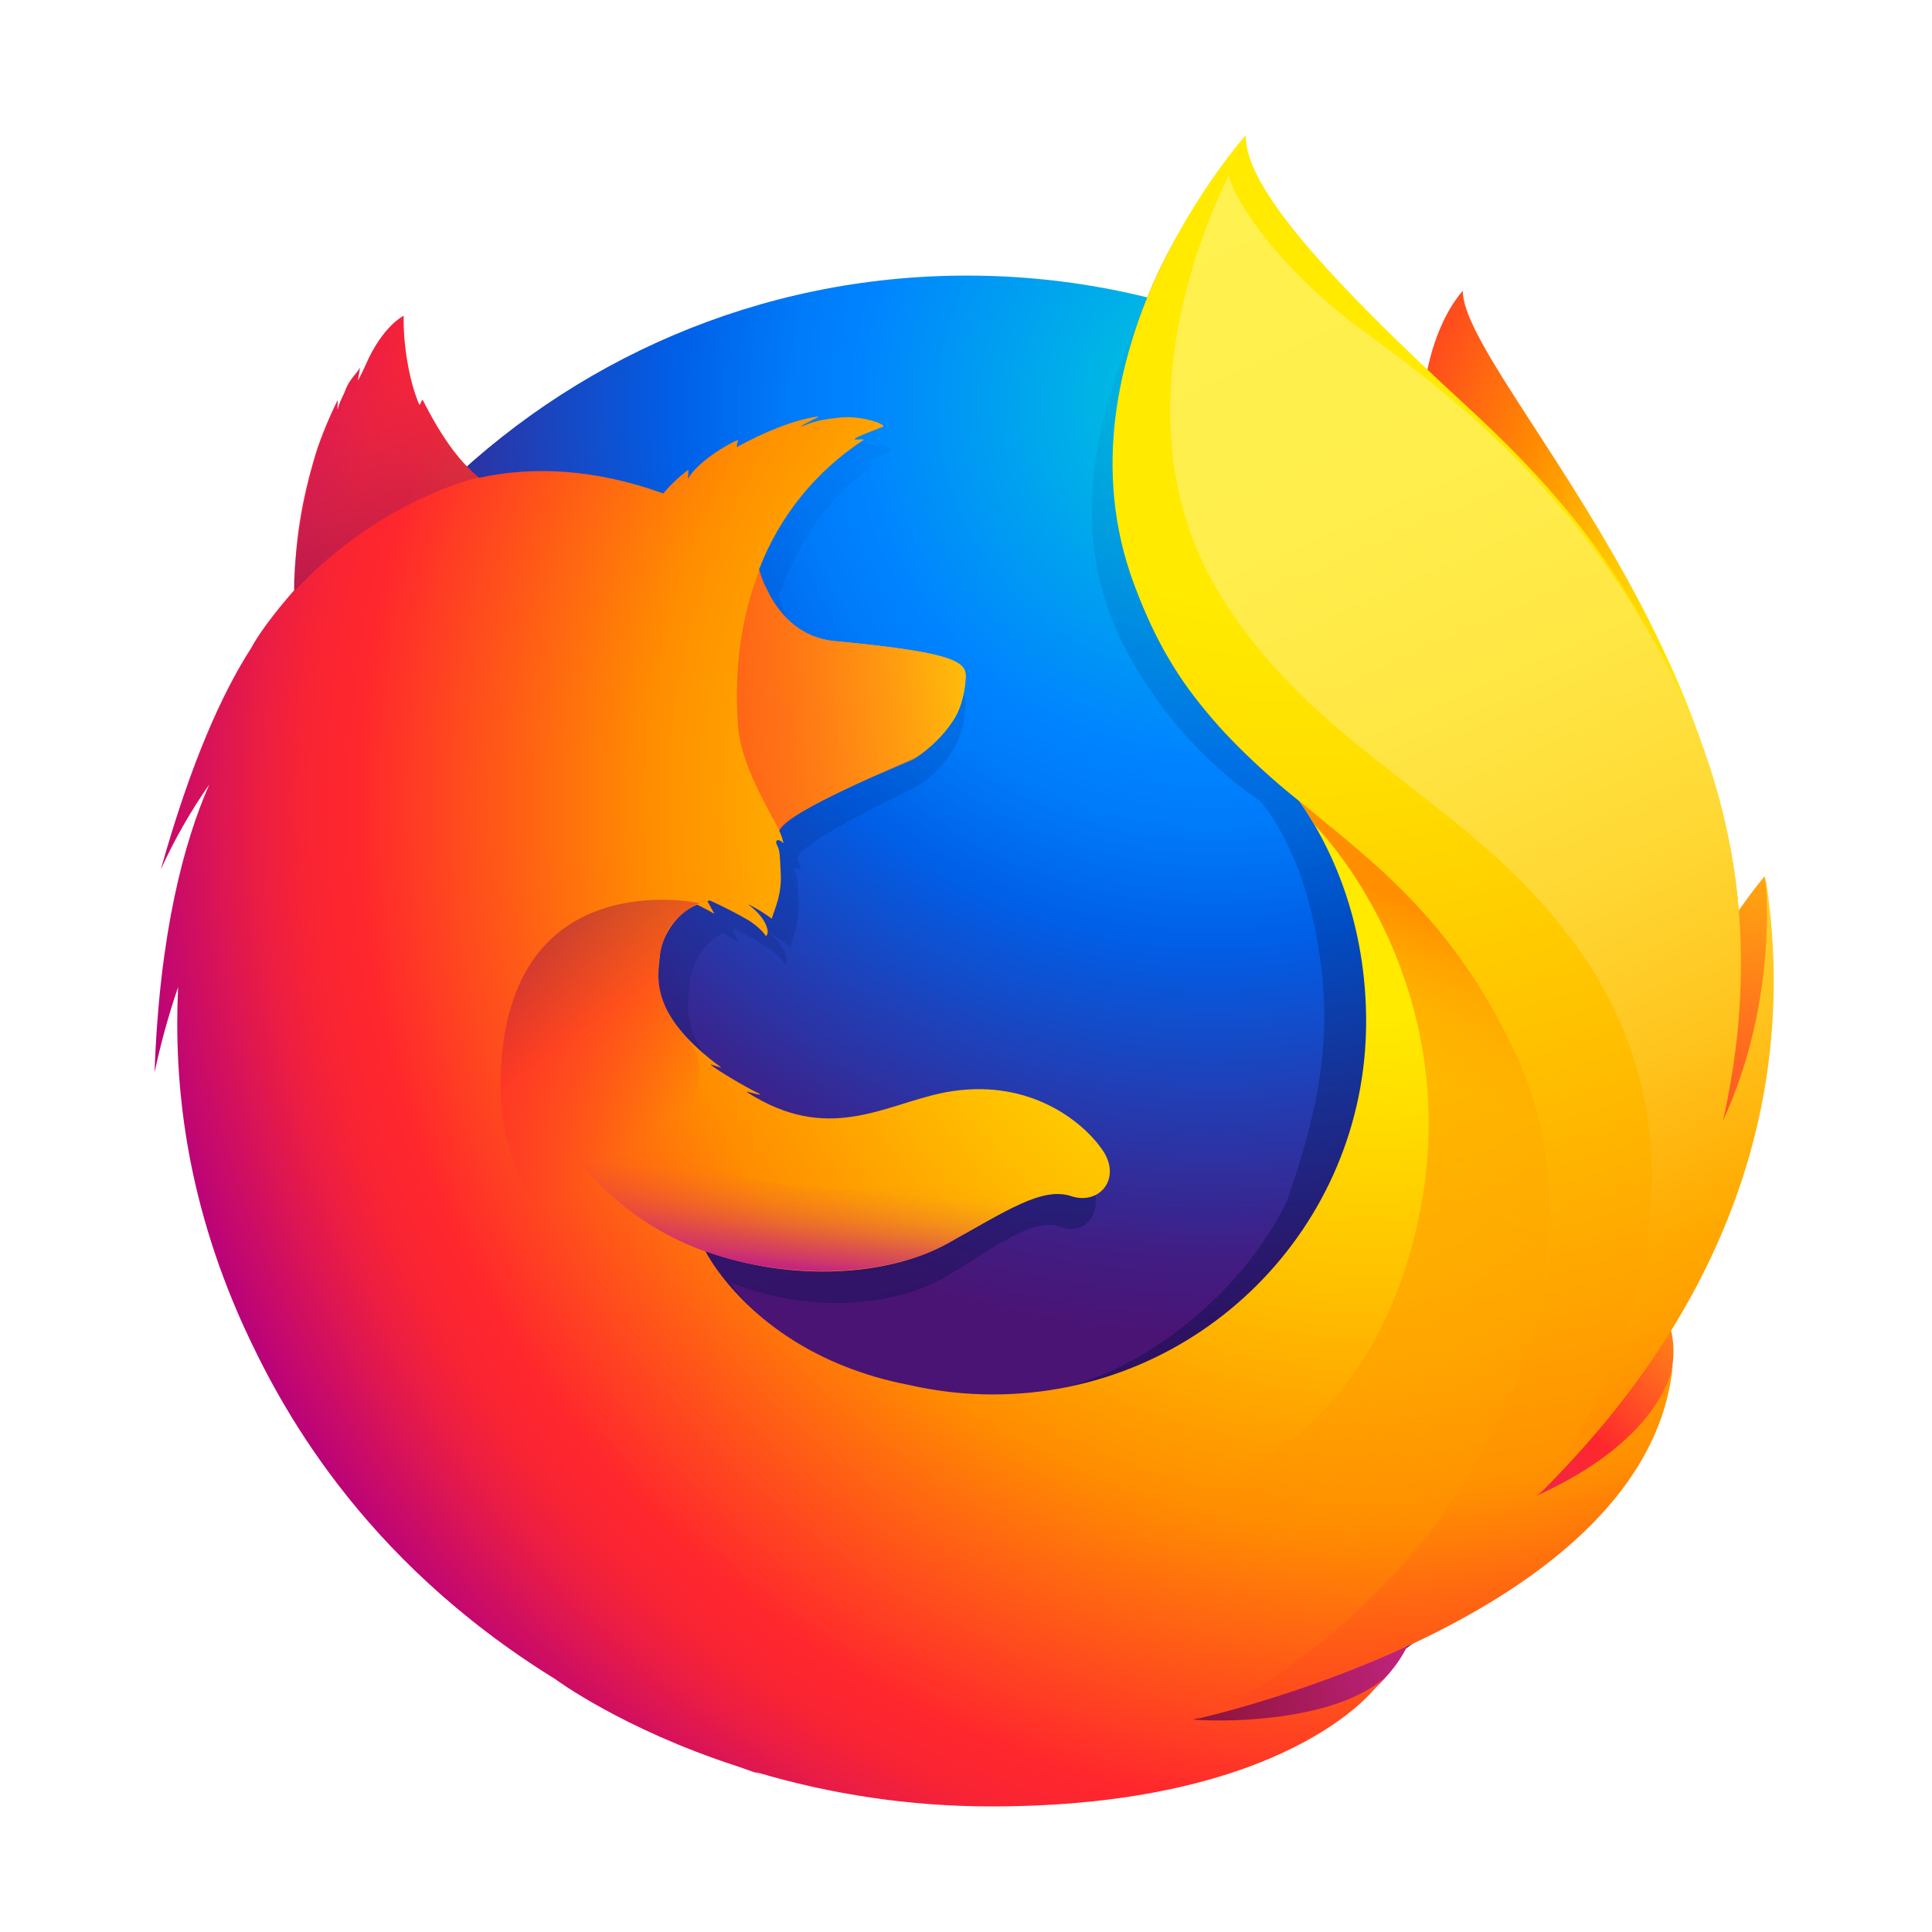 <svg width="64" height="64" viewBox="0 0 64 64" fill="none" xmlns="http://www.w3.org/2000/svg">
<path d="M48.456 9.631C47.108 11.2 46.481 14.731 47.847 18.31C49.213 21.889 51.307 21.112 52.612 24.761C54.335 29.577 53.533 36.047 53.533 36.047C53.533 36.047 55.604 42.044 57.048 35.674C60.243 23.707 48.456 12.579 48.456 9.631Z" fill="url(#paint0_radial)"/>
<path d="M32.016 59.313C45.813 59.313 56.99 48.076 56.99 34.221C56.99 20.367 45.813 9.129 32.03 9.129C18.246 9.129 7.069 20.363 7.069 34.219C7.043 48.089 18.233 59.313 32.016 59.313V59.313Z" fill="url(#paint1_radial)"/>
<path d="M50.728 49.693C50.189 50.074 49.622 50.415 49.034 50.716C49.813 49.573 50.533 48.389 51.189 47.171C51.721 46.582 52.209 46.01 52.606 45.391C52.8 45.087 53.017 44.711 53.249 44.276C54.651 41.749 56.197 37.662 56.241 33.462V33.144C56.248 32.09 56.14 31.038 55.919 30.007L55.951 30.249L55.915 30.064C55.936 30.176 55.952 30.289 55.971 30.401C56.258 32.833 56.054 35.204 55.033 36.953L54.984 37.027C55.513 34.37 55.691 31.435 55.102 28.498C55.102 28.498 54.866 27.07 53.112 22.735C52.099 20.24 50.308 18.193 48.723 16.704C47.334 14.985 46.074 13.834 45.377 13.1C43.925 11.569 43.316 10.423 43.065 9.675C42.849 9.566 40.076 6.873 39.856 6.77C38.646 8.647 34.84 14.516 36.649 20C37.469 22.485 39.544 25.063 41.716 26.511C41.812 26.621 43.01 27.918 43.578 30.852C44.166 33.882 43.86 36.245 42.648 39.742C41.224 42.808 37.58 45.84 34.168 46.15C26.873 46.812 24.202 42.487 24.202 42.487C26.809 43.529 29.691 43.311 31.444 42.23C33.21 41.137 34.279 40.327 35.145 40.647C35.999 40.961 36.682 40.036 36.069 39.08C35.597 38.353 34.922 37.782 34.128 37.436C33.333 37.09 32.455 36.985 31.602 37.135C29.833 37.422 28.213 38.823 25.897 37.467C25.747 37.38 25.602 37.285 25.462 37.182C25.31 37.081 25.959 37.335 25.807 37.222C25.357 36.977 24.558 36.443 24.351 36.253C24.317 36.221 24.701 36.376 24.666 36.344C22.5 34.56 22.77 33.355 22.837 32.599C22.894 31.994 23.288 31.219 23.949 30.905C24.269 31.08 24.468 31.214 24.468 31.214L24.258 30.787C24.284 30.776 24.309 30.779 24.335 30.768C24.597 30.895 25.178 31.224 25.482 31.425C25.88 31.706 26.007 31.956 26.007 31.956C26.007 31.956 26.112 31.899 26.034 31.654C26.006 31.553 25.885 31.235 25.491 30.913H25.516C25.752 31.047 25.976 31.202 26.184 31.376C26.296 30.972 26.495 30.55 26.451 29.795C26.424 29.265 26.436 29.128 26.343 28.923C26.259 28.747 26.39 28.679 26.535 28.861C26.511 28.718 26.469 28.578 26.411 28.445V28.432C26.593 27.799 30.251 26.155 30.518 25.963C30.956 25.653 31.322 25.255 31.594 24.793C31.798 24.469 31.951 24.014 31.988 23.324C32.008 22.827 31.777 22.496 28.078 22.108C27.066 22.008 26.473 21.275 26.136 20.599C26.074 20.453 26.012 20.321 25.948 20.189C25.888 20.035 25.84 19.877 25.804 19.715C26.409 17.979 27.424 16.508 28.919 15.4C29.001 15.326 28.594 15.419 28.675 15.344C28.771 15.257 29.39 15.006 29.508 14.95C29.651 14.883 28.896 14.562 28.229 14.641C27.55 14.717 27.406 14.798 27.044 14.952C27.194 14.802 27.672 14.606 27.56 14.607C26.829 14.719 25.918 15.145 25.141 15.626C25.139 15.542 25.155 15.459 25.188 15.382C24.825 15.535 23.935 16.158 23.676 16.683C23.687 16.582 23.692 16.481 23.691 16.38C23.415 16.61 23.166 16.871 22.949 17.157L22.935 17.169C20.834 16.326 18.984 16.269 17.419 16.647C17.076 16.304 16.909 16.555 16.131 14.843C16.078 14.74 16.171 14.944 16.131 14.843C16.003 14.511 16.209 15.286 16.131 14.843C14.821 15.877 13.097 17.049 12.27 17.875C12.259 17.909 13.235 17.6 12.27 17.875C11.932 17.972 11.955 18.173 11.904 19.985C11.892 20.122 11.904 20.277 11.892 20.401C11.23 21.244 10.78 21.956 10.61 22.325C9.755 23.797 8.814 26.094 7.901 29.726C8.304 28.743 8.789 27.796 9.352 26.895C8.592 28.823 7.859 31.85 7.713 36.512C7.897 35.55 8.132 34.598 8.418 33.661C8.239 37.529 8.905 41.39 10.372 44.974C10.897 46.258 11.765 48.206 13.241 50.341C17.886 55.227 24.434 58.265 31.686 58.265C39.258 58.265 46.057 54.953 50.728 49.693H50.728Z" fill="url(#paint2_linear)"/>
<path d="M45.127 53.24C54.29 52.179 58.348 42.736 53.137 42.551C48.432 42.399 40.789 53.741 45.127 53.24Z" fill="url(#paint3_radial)"/>
<path d="M53.796 40.622C60.101 36.953 58.455 29.028 58.455 29.028C58.455 29.028 56.021 31.855 54.369 36.36C52.739 40.824 50.007 42.838 53.796 40.622Z" fill="url(#paint4_radial)"/>
<path d="M33.783 57.931C42.572 60.734 50.128 53.811 45.47 51.499C41.239 49.414 29.61 56.605 33.782 57.931H33.783Z" fill="url(#paint5_radial)"/>
<path d="M54.452 43.988C54.665 43.686 54.955 42.72 55.21 42.289C56.762 39.784 56.773 37.788 56.773 37.74C57.71 33.059 57.625 31.147 57.048 27.614C56.584 24.767 54.555 20.688 52.797 18.725C50.985 16.699 52.263 17.36 50.507 15.882C48.97 14.178 47.479 12.49 46.667 11.811C40.801 6.905 40.933 5.863 41.048 5.684L40.965 5.776C40.894 5.501 40.845 5.268 40.845 5.268C40.845 5.268 37.638 8.475 36.963 13.819C36.523 17.308 37.828 20.946 39.72 23.271C40.705 24.476 41.818 25.57 43.039 26.534C44.468 28.587 45.255 31.119 45.255 33.842C45.255 40.663 39.722 46.193 32.897 46.193C31.967 46.194 31.04 46.089 30.133 45.883C26.913 45.268 25.053 43.643 24.126 42.541C23.594 41.909 23.369 41.448 23.369 41.448C26.253 42.482 29.445 42.266 31.384 41.194C33.339 40.11 34.522 39.306 35.482 39.623C36.428 39.938 37.181 39.023 36.506 38.074C35.844 37.126 34.12 35.767 31.562 36.144C29.604 36.429 27.811 37.818 25.247 36.472C25.082 36.387 24.921 36.293 24.766 36.191C24.597 36.092 25.316 36.343 25.149 36.229C24.649 35.986 23.766 35.457 23.537 35.269C23.499 35.237 23.924 35.391 23.886 35.359C21.488 33.59 21.788 32.394 21.861 31.646C21.921 31.046 22.356 30.278 23.091 29.966C23.286 30.061 23.478 30.162 23.666 30.271L23.433 29.849C23.461 29.838 23.489 29.841 23.518 29.83C23.951 30.027 24.376 30.244 24.789 30.481C25.23 30.76 25.37 31.008 25.37 31.008C25.37 31.008 25.485 30.952 25.4 30.708C25.369 30.608 25.235 30.292 24.799 29.973H24.826C25.085 30.105 25.332 30.258 25.565 30.432C25.689 30.032 25.909 29.613 25.86 28.865C25.83 28.339 25.845 28.202 25.741 27.998C25.648 27.824 25.793 27.757 25.954 27.937C25.926 27.794 25.88 27.655 25.816 27.524V27.51C26.017 26.884 30.066 25.253 30.36 25.063C30.835 24.765 31.241 24.369 31.552 23.902C31.776 23.58 31.945 23.13 31.988 22.445C32.002 22.137 31.907 21.893 30.834 21.657C30.191 21.517 29.195 21.382 27.659 21.237C26.54 21.138 25.883 20.411 25.51 19.741C25.443 19.596 25.372 19.465 25.303 19.334C25.237 19.182 25.184 19.025 25.144 18.864C25.814 17.11 27.021 15.613 28.592 14.585C28.682 14.512 28.232 14.604 28.322 14.529C28.427 14.443 29.113 14.195 29.243 14.139C29.4 14.072 28.567 13.755 27.827 13.832C27.076 13.908 26.916 13.988 26.515 14.141C26.684 13.993 27.211 13.798 27.087 13.799C26.277 13.912 25.27 14.332 24.409 14.812C24.407 14.728 24.425 14.645 24.46 14.569C24.059 14.721 23.074 15.338 22.788 15.863C22.8 15.763 22.806 15.663 22.804 15.562C22.502 15.787 22.227 16.046 21.983 16.333L21.968 16.345C19.644 15.507 17.597 15.451 15.867 15.828C15.488 15.487 14.879 14.971 14.016 13.274C13.96 13.171 13.926 13.485 13.881 13.386C13.544 12.61 13.344 11.336 13.375 10.461C13.375 10.461 12.682 10.776 12.109 12.095C12.034 12.264 11.953 12.431 11.866 12.595C11.835 12.633 11.938 12.161 11.922 12.187C11.823 12.356 11.565 12.592 11.451 12.897C11.374 13.122 11.265 13.25 11.195 13.533L11.178 13.559C11.172 13.476 11.199 13.217 11.178 13.27C10.909 13.812 10.677 14.371 10.484 14.944C10.174 15.957 9.815 17.341 9.758 19.14C9.745 19.276 9.758 19.429 9.744 19.552C9.013 20.386 8.514 21.093 8.326 21.459C7.381 22.922 6.339 25.197 5.328 28.799C5.777 27.814 6.314 26.873 6.933 25.986C6.094 27.898 5.283 30.901 5.12 35.524C5.324 34.568 5.584 33.624 5.9 32.698C5.756 35.781 6.115 39.603 8.064 43.918C9.221 46.45 11.885 51.603 18.394 55.623C18.394 55.623 20.608 57.272 24.414 58.507L25.271 58.807C25.181 58.771 25.093 58.733 25.006 58.692C27.54 59.451 30.17 59.838 32.815 59.84C42.671 59.848 45.578 55.891 45.578 55.891L45.55 55.912C45.688 55.781 45.822 55.645 45.951 55.504C44.395 56.971 40.845 57.07 39.52 56.963C41.783 56.3 43.273 55.737 46.168 54.627C46.506 54.502 46.852 54.358 47.208 54.198L47.534 54.047C48.946 53.382 50.273 52.551 51.487 51.572C54.396 49.248 55.029 46.983 55.36 45.49C55.313 45.633 55.17 45.966 55.069 46.183C54.321 47.785 52.659 48.771 50.855 49.612C51.713 48.485 52.509 47.313 53.239 46.099C53.829 45.516 54.01 44.603 54.452 43.988H54.452Z" fill="url(#paint6_radial)"/>
<path d="M50.911 49.544C52.097 48.237 53.161 46.741 53.969 45.044C56.045 40.679 59.257 33.421 56.725 25.842C54.728 19.851 51.984 16.576 48.502 13.376C42.846 8.18 41.266 5.86 41.266 4.48C41.266 4.48 34.734 11.76 37.567 19.354C40.401 26.948 46.201 26.668 50.039 34.593C54.555 43.918 46.385 54.093 39.631 56.942C40.044 56.85 54.652 53.545 55.417 45.19C55.398 45.344 55.069 47.654 50.911 49.545V49.544Z" fill="url(#paint7_radial)"/>
<path d="M31.99 22.448C32.012 21.954 31.756 21.623 27.676 21.24C25.997 21.085 25.355 19.534 25.158 18.881C24.562 20.431 24.314 22.059 24.447 24.027C24.537 25.317 25.404 26.701 25.818 27.516C25.818 27.516 25.91 27.396 25.953 27.352C26.733 26.541 30 25.303 30.308 25.128C30.646 24.912 31.934 23.971 31.991 22.448L31.99 22.448Z" fill="url(#paint8_linear)"/>
<path d="M14.026 13.283C13.97 13.181 13.936 13.494 13.891 13.396C13.553 12.619 13.352 11.359 13.4 10.47C13.4 10.47 12.707 10.785 12.134 12.105C12.027 12.341 11.96 12.473 11.891 12.604C11.86 12.642 11.963 12.17 11.948 12.196C11.848 12.365 11.59 12.601 11.478 12.893C11.385 13.131 11.289 13.259 11.219 13.555C11.197 13.635 11.242 13.199 11.222 13.252C9.886 15.827 9.632 19.727 9.773 19.558C12.613 16.528 15.866 15.809 15.866 15.809C15.52 15.554 14.767 14.817 14.026 13.283V13.283Z" fill="url(#paint9_linear)"/>
<path d="M24.802 44.992C20.879 43.318 16.419 40.956 16.587 35.589C16.817 28.522 23.179 29.919 23.179 29.919C22.939 29.976 22.297 30.435 22.07 30.922C21.829 31.531 21.39 32.907 22.719 34.348C24.807 36.61 18.432 39.713 28.27 45.576C28.517 45.711 25.963 45.495 24.802 44.993L24.802 44.992Z" fill="url(#paint10_linear)"/>
<path d="M23.409 41.471C26.19 42.438 29.428 42.27 31.37 41.197C32.67 40.474 34.335 39.317 35.36 39.602C34.473 39.251 33.8 39.088 32.992 39.048C32.854 39.048 32.689 39.045 32.542 39.03C32.245 39.029 31.95 39.045 31.655 39.078C31.154 39.124 30.599 39.44 30.095 39.389C30.067 39.389 30.584 39.177 30.544 39.187C30.277 39.243 29.986 39.254 29.68 39.292C29.485 39.315 29.317 39.339 29.123 39.349C23.328 39.84 18.433 36.209 18.433 36.209C18.017 37.616 20.3 40.389 23.414 41.474L23.409 41.471Z" fill="url(#paint11_linear)"/>
<path d="M50.901 49.581C56.761 43.827 59.726 36.833 58.473 28.989C58.473 28.989 58.973 33.012 57.075 37.126C57.986 33.109 58.093 28.119 55.668 22.949C52.435 16.049 47.115 12.418 45.084 10.905C42.007 8.609 40.733 6.273 40.709 5.791C39.789 7.674 37.008 14.128 40.41 19.687C43.597 24.894 48.617 26.438 52.131 31.217C58.605 40.017 50.902 49.581 50.902 49.581H50.901Z" fill="url(#paint12_linear)"/>
<path d="M50.06 34.61C48.013 30.38 45.458 28.534 43.039 26.534C43.32 26.928 43.39 27.067 43.545 27.322C45.674 29.59 48.811 35.123 46.533 42.068C42.245 55.141 25.092 48.985 23.292 47.256C24.019 54.823 36.682 58.443 44.929 53.536C49.622 49.094 53.417 41.544 50.06 34.61Z" fill="url(#paint13_linear)"/>
<defs>
<radialGradient id="paint0_radial" cx="0" cy="0" r="1" gradientUnits="userSpaceOnUse" gradientTransform="translate(57.801 21.622) rotate(2.26) scale(19.294 28.438)">
<stop offset="0.1" stop-color="#FFEA00"/>
<stop offset="0.17" stop-color="#FFDE00"/>
<stop offset="0.28" stop-color="#FFBF00"/>
<stop offset="0.43" stop-color="#FF8E00"/>
<stop offset="0.77" stop-color="#FF272D"/>
<stop offset="0.87" stop-color="#E0255A"/>
<stop offset="0.95" stop-color="#CC2477"/>
<stop offset="1" stop-color="#C42482"/>
</radialGradient>
<radialGradient id="paint1_radial" cx="0" cy="0" r="1" gradientUnits="userSpaceOnUse" gradientTransform="translate(40.295 13.109) scale(54.753)">
<stop stop-color="#00CCDA"/>
<stop offset="0.22" stop-color="#0083FF"/>
<stop offset="0.26" stop-color="#007AF9"/>
<stop offset="0.33" stop-color="#005FE7"/>
<stop offset="0.44" stop-color="#2639AD"/>
<stop offset="0.52" stop-color="#401E84"/>
<stop offset="0.57" stop-color="#4A1475"/>
</radialGradient>
<linearGradient id="paint2_linear" x1="35.538" y1="45.504" x2="24.768" y2="10.273" gradientUnits="userSpaceOnUse">
<stop stop-color="#000F43" stop-opacity="0.4"/>
<stop offset="0.48" stop-color="#001962" stop-opacity="0.17"/>
<stop offset="1" stop-color="#002079" stop-opacity="0"/>
</linearGradient>
<radialGradient id="paint3_radial" cx="0" cy="0" r="1" gradientUnits="userSpaceOnUse" gradientTransform="translate(59.424 41.262) rotate(5.618) scale(18.407)">
<stop stop-color="#FFEA00"/>
<stop offset="0.5" stop-color="#FF272D"/>
<stop offset="1" stop-color="#C42482"/>
</radialGradient>
<radialGradient id="paint4_radial" cx="0" cy="0" r="1" gradientUnits="userSpaceOnUse" gradientTransform="translate(59.491 23.535) rotate(5.618) scale(30.738)">
<stop stop-color="#FFE900"/>
<stop offset="0.16" stop-color="#FFAF0E"/>
<stop offset="0.32" stop-color="#FF7A1B"/>
<stop offset="0.47" stop-color="#FF4E26"/>
<stop offset="0.62" stop-color="#FF2C2E"/>
<stop offset="0.76" stop-color="#FF1434"/>
<stop offset="0.89" stop-color="#FF0538"/>
<stop offset="1" stop-color="#FF0039"/>
</radialGradient>
<radialGradient id="paint5_radial" cx="0" cy="0" r="1" gradientUnits="userSpaceOnUse" gradientTransform="translate(61.032 52.322) rotate(5.618) scale(28.205)">
<stop stop-color="#FF272D"/>
<stop offset="0.5" stop-color="#C42482"/>
<stop offset="0.99" stop-color="#620700"/>
</radialGradient>
<radialGradient id="paint6_radial" cx="0" cy="0" r="1" gradientUnits="userSpaceOnUse" gradientTransform="translate(45.357 26.649) scale(44.005)">
<stop offset="0.16" stop-color="#FFEA00"/>
<stop offset="0.23" stop-color="#FFDE00"/>
<stop offset="0.37" stop-color="#FFBF00"/>
<stop offset="0.54" stop-color="#FF8E00"/>
<stop offset="0.76" stop-color="#FF272D"/>
<stop offset="0.8" stop-color="#F92433"/>
<stop offset="0.84" stop-color="#E91C45"/>
<stop offset="0.89" stop-color="#CF0E62"/>
<stop offset="0.94" stop-color="#B5007F"/>
</radialGradient>
<radialGradient id="paint7_radial" cx="0" cy="0" r="1" gradientUnits="userSpaceOnUse" gradientTransform="translate(42.833 6.24) scale(50.153)">
<stop offset="0.28" stop-color="#FFEA00"/>
<stop offset="0.4" stop-color="#FFDD00"/>
<stop offset="0.63" stop-color="#FFBA00"/>
<stop offset="0.86" stop-color="#FF9100"/>
<stop offset="0.93" stop-color="#FF6711"/>
<stop offset="0.99" stop-color="#FF4A1D"/>
</radialGradient>
<linearGradient id="paint8_linear" x1="13.584" y1="25.589" x2="35.185" y2="22.288" gradientUnits="userSpaceOnUse">
<stop stop-color="#C42482" stop-opacity="0.5"/>
<stop offset="0.47" stop-color="#FF272D" stop-opacity="0.5"/>
<stop offset="0.49" stop-color="#FF2C2C" stop-opacity="0.5"/>
<stop offset="0.68" stop-color="#FF7A1A" stop-opacity="0.72"/>
<stop offset="0.83" stop-color="#FFB20D" stop-opacity="0.87"/>
<stop offset="0.94" stop-color="#FFD605" stop-opacity="0.96"/>
<stop offset="1" stop-color="#FFE302"/>
</linearGradient>
<linearGradient id="paint9_linear" x1="13.141" y1="19.404" x2="10.889" y2="11.306" gradientUnits="userSpaceOnUse">
<stop stop-color="#891551" stop-opacity="0.6"/>
<stop offset="1" stop-color="#C42482" stop-opacity="0"/>
</linearGradient>
<linearGradient id="paint10_linear" x1="17.528" y1="30.662" x2="22.168" y2="37.145" gradientUnits="userSpaceOnUse">
<stop offset="0.01" stop-color="#891551" stop-opacity="0.5"/>
<stop offset="0.48" stop-color="#FF272D" stop-opacity="0.5"/>
<stop offset="1" stop-color="#FF272D" stop-opacity="0"/>
</linearGradient>
<linearGradient id="paint11_linear" x1="26.4" y1="42.012" x2="26.825" y2="37.848" gradientUnits="userSpaceOnUse">
<stop stop-color="#C42482"/>
<stop offset="0.08" stop-color="#C42482" stop-opacity="0.8"/>
<stop offset="0.21" stop-color="#C42482" stop-opacity="0.57"/>
<stop offset="0.33" stop-color="#C42482" stop-opacity="0.36"/>
<stop offset="0.45" stop-color="#C42482" stop-opacity="0.2"/>
<stop offset="0.56" stop-color="#C42482" stop-opacity="0.1"/>
<stop offset="0.67" stop-color="#C42482" stop-opacity="0.02"/>
<stop offset="0.77" stop-color="#C42482" stop-opacity="0"/>
</linearGradient>
<linearGradient id="paint12_linear" x1="40.031" y1="6.512" x2="57.228" y2="44.965" gradientUnits="userSpaceOnUse">
<stop stop-color="#FFF14F"/>
<stop offset="0.27" stop-color="#FFEE4C"/>
<stop offset="0.45" stop-color="#FFE643"/>
<stop offset="0.61" stop-color="#FFD834"/>
<stop offset="0.76" stop-color="#FFC41E"/>
<stop offset="0.89" stop-color="#FFAB02"/>
<stop offset="0.9" stop-color="#FFA900"/>
<stop offset="0.95" stop-color="#FFA000"/>
<stop offset="1" stop-color="#FF9100"/>
</linearGradient>
<linearGradient id="paint13_linear" x1="43.426" y1="28.628" x2="35.281" y2="50.499" gradientUnits="userSpaceOnUse">
<stop stop-color="#FF8E00"/>
<stop offset="0.04" stop-color="#FF8E00" stop-opacity="0.86"/>
<stop offset="0.08" stop-color="#FF8E00" stop-opacity="0.73"/>
<stop offset="0.13" stop-color="#FF8E00" stop-opacity="0.63"/>
<stop offset="0.18" stop-color="#FF8E00" stop-opacity="0.56"/>
<stop offset="0.23" stop-color="#FF8E00" stop-opacity="0.5"/>
<stop offset="0.28" stop-color="#FF8E00" stop-opacity="0.5"/>
<stop offset="0.39" stop-color="#FF8E00" stop-opacity="0.48"/>
<stop offset="0.52" stop-color="#FF8E00" stop-opacity="0.42"/>
<stop offset="0.68" stop-color="#FF8E00" stop-opacity="0.3"/>
<stop offset="0.84" stop-color="#FF8E00" stop-opacity="0.17"/>
<stop offset="1" stop-color="#FF8E00" stop-opacity="0"/>
</linearGradient>
</defs>
</svg>
